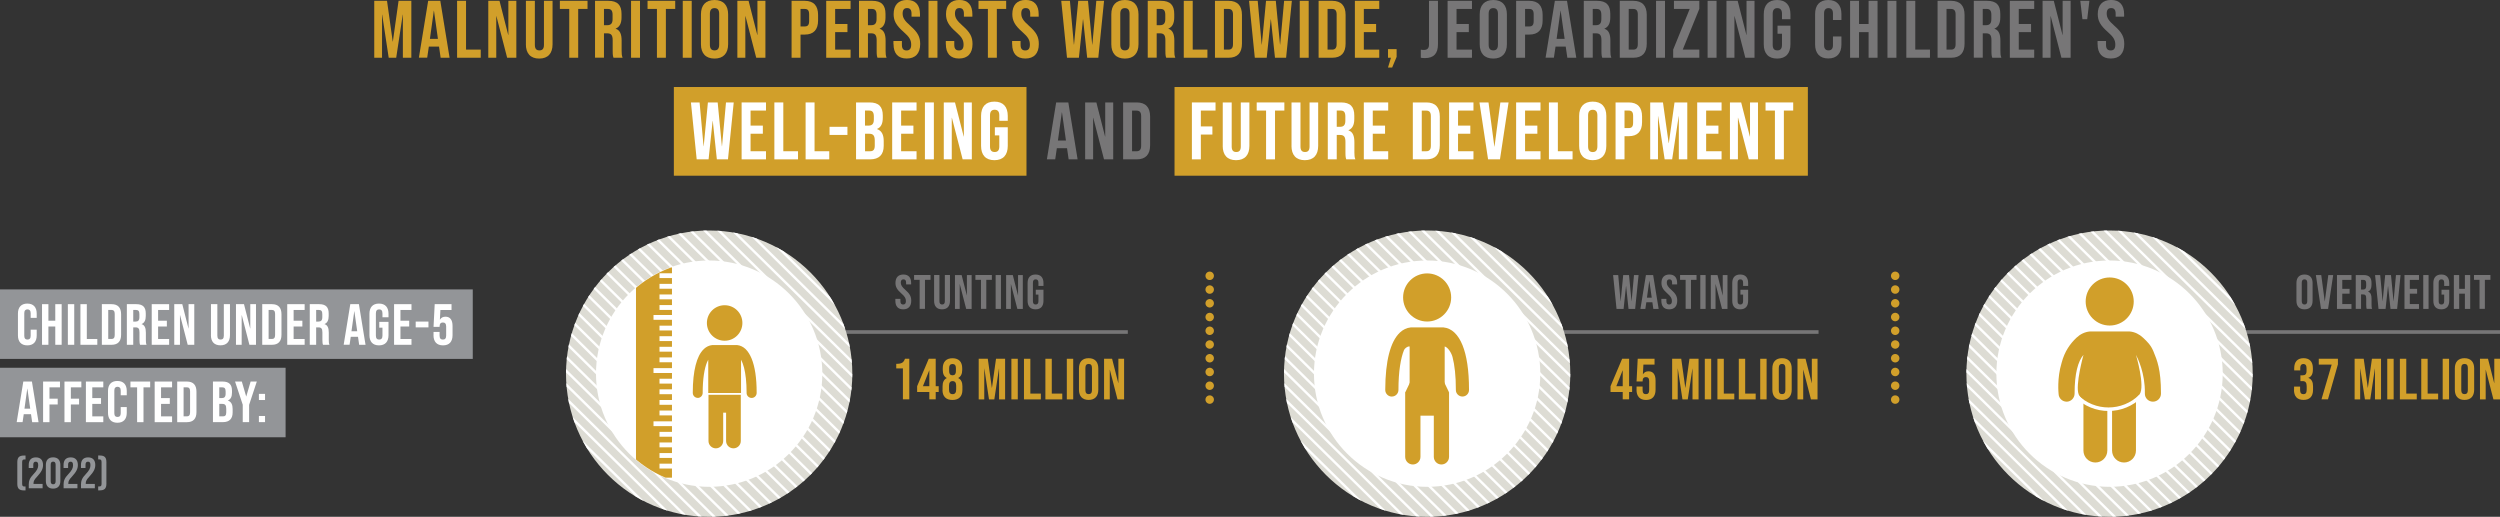 <?xml version="1.0" encoding="UTF-8"?>
<svg id="Layer_2" data-name="Layer 2" xmlns="http://www.w3.org/2000/svg" xmlns:xlink="http://www.w3.org/1999/xlink" viewBox="0 0 516.91 106.85">
  <rect x="0" y="0" width="516.91" height="106.85" fill="#333333" stroke="none"/>
  <defs>
    <style>
      .cls-1 {
        fill: #fff;
      }

      .cls-2 {
        fill: #d19f2a;
      }

      .cls-3 {
        fill: #939598;
      }

      .cls-4, .cls-5, .cls-6, .cls-7, .cls-8, .cls-9, .cls-10 {
        fill: none;
      }

      .cls-4, .cls-6, .cls-7 {
        stroke: #fff;
      }

      .cls-4, .cls-6, .cls-7, .cls-8 {
        stroke-miterlimit: 10;
      }

      .cls-11 {
        clip-path: url(#clippath-2);
      }

      .cls-5 {
        stroke-dasharray: 0 0 0 2.84;
      }

      .cls-5, .cls-10 {
        stroke: #d19f2a;
        stroke-linecap: round;
        stroke-linejoin: round;
        stroke-width: 1.75px;
      }

      .cls-12 {
        clip-path: url(#clippath-1);
      }

      .cls-6 {
        stroke-width: .73px;
      }

      .cls-7 {
        stroke-width: .5px;
      }

      .cls-13 {
        fill: #777677;
      }

      .cls-14 {
        clip-path: url(#clippath);
      }

      .cls-8 {
        stroke: #777677;
        stroke-width: .75px;
      }

      .cls-15 {
        clip-path: url(#clippath-3);
      }

      .cls-16 {
        fill: #dddcd4;
      }
    </style>
    <clipPath id="clippath">
      <path class="cls-9" d="M324.68,77.25c0,16.35-13.25,29.6-29.6,29.6s-29.6-13.25-29.6-29.6,13.25-29.6,29.6-29.6,29.6,13.25,29.6,29.6Z"/>
    </clipPath>
    <clipPath id="clippath-1">
      <path class="cls-9" d="M465.77,77.25c0,16.35-13.25,29.6-29.6,29.6s-29.6-13.25-29.6-29.6,13.25-29.6,29.6-29.6,29.6,13.25,29.6,29.6Z"/>
    </clipPath>
    <clipPath id="clippath-2">
      <path class="cls-9" d="M176.22,77.25c0,16.35-13.25,29.6-29.6,29.6s-29.6-13.25-29.6-29.6,13.25-29.6,29.6-29.6,29.6,13.25,29.6,29.6Z"/>
    </clipPath>
    <clipPath id="clippath-3">
      <circle class="cls-9" cx="146.63" cy="77.26" r="23.32"/>
    </clipPath>
  </defs>
  <g id="Layer_2-2" data-name="Layer 2">
    <rect class="cls-2" x="139.33" y="17.99" width="72.91" height="18.34"/>
    <rect class="cls-2" x="242.85" y="17.99" width="130.95" height="18.34"/>
    <g>
      <path class="cls-2" d="M77.38,.17h2.64l1.18,8.42h.03L82.41,.17h2.64V11.94h-1.75V3.03h-.03l-1.35,8.91h-1.55l-1.35-8.91h-.03V11.94h-1.61V.17Z"/>
      <path class="cls-2" d="M88.53,.17h2.51l1.92,11.77h-1.85l-.34-2.34v.03h-2.1l-.34,2.3h-1.72L88.53,.17Zm2.02,7.87l-.82-5.82h-.03l-.81,5.82h1.66Z"/>
      <path class="cls-2" d="M94.51,.17h1.85V10.26h3.04v1.68h-4.89V.17Z"/>
      <path class="cls-2" d="M100.96,.17h2.32l1.8,7.05h.03V.17h1.65V11.94h-1.9l-2.22-8.59h-.03V11.94h-1.65V.17Z"/>
      <path class="cls-2" d="M108.74,9.15V.17h1.85V9.28c0,.84,.35,1.14,.94,1.14s.94-.3,.94-1.14V.17h1.78V9.15c0,1.88-.94,2.96-2.76,2.96s-2.76-1.08-2.76-2.96Z"/>
      <path class="cls-2" d="M117.69,1.85h-1.93V.17h5.72V1.85h-1.93V11.94h-1.85V1.85Z"/>
      <path class="cls-2" d="M123.03,.17h2.74c1.92,0,2.74,.89,2.74,2.71v.72c0,1.21-.39,1.98-1.21,2.32v.03c.92,.29,1.23,1.16,1.23,2.49v2.07c0,.57,.02,.99,.2,1.43h-1.88c-.1-.3-.17-.49-.17-1.45v-2.15c0-1.09-.32-1.45-1.16-1.45h-.64v5.04h-1.85V.17Zm2.52,5.04c.69,0,1.11-.3,1.11-1.24v-.91c0-.84-.29-1.21-.94-1.21h-.84v3.36h.67Z"/>
      <path class="cls-2" d="M130.48,.17h1.85V11.94h-1.85V.17Z"/>
      <path class="cls-2" d="M135.82,1.85h-1.93V.17h5.72V1.85h-1.93V11.94h-1.85V1.85Z"/>
      <path class="cls-2" d="M141.17,.17h1.85V11.94h-1.85V.17Z"/>
      <path class="cls-2" d="M144.93,9.15V2.96c0-1.88,.99-2.96,2.81-2.96s2.81,1.08,2.81,2.96v6.19c0,1.88-.99,2.96-2.81,2.96s-2.81-1.08-2.81-2.96Zm3.77,.12V2.84c0-.84-.37-1.16-.96-1.16s-.96,.32-.96,1.16v6.42c0,.84,.37,1.16,.96,1.16s.96-.32,.96-1.16Z"/>
      <path class="cls-2" d="M152.46,.17h2.32l1.8,7.05h.03V.17h1.65V11.94h-1.9l-2.22-8.59h-.03V11.94h-1.65V.17Z"/>
      <path class="cls-2" d="M163.67,.17h2.72c1.85,0,2.76,1.03,2.76,2.91v1.16c0,1.88-.91,2.91-2.76,2.91h-.87v4.79h-1.85V.17Zm2.72,5.3c.59,0,.91-.27,.91-1.11v-1.4c0-.84-.32-1.11-.91-1.11h-.87v3.62h.87Z"/>
      <path class="cls-2" d="M170.83,.17h5.04V1.85h-3.19v3.11h2.54v1.68h-2.54v3.62h3.19v1.68h-5.04V.17Z"/>
      <path class="cls-2" d="M177.61,.17h2.74c1.92,0,2.74,.89,2.74,2.71v.72c0,1.21-.39,1.98-1.21,2.32v.03c.92,.29,1.23,1.16,1.23,2.49v2.07c0,.57,.02,.99,.2,1.43h-1.88c-.1-.3-.17-.49-.17-1.45v-2.15c0-1.09-.32-1.45-1.16-1.45h-.64v5.04h-1.85V.17Zm2.52,5.04c.69,0,1.11-.3,1.11-1.24v-.91c0-.84-.29-1.21-.94-1.21h-.84v3.36h.67Z"/>
      <path class="cls-2" d="M184.73,9.15v-.67h1.75v.81c0,.84,.37,1.14,.96,1.14s.96-.3,.96-1.18c0-.98-.37-1.6-1.58-2.66-1.55-1.36-2.05-2.32-2.05-3.67,0-1.85,.96-2.93,2.76-2.93s2.69,1.08,2.69,2.96v.49h-1.75v-.61c0-.84-.34-1.16-.92-1.16s-.92,.32-.92,1.13c0,.86,.39,1.48,1.6,2.54,1.55,1.36,2.03,2.3,2.03,3.77,0,1.92-.98,2.99-2.79,2.99s-2.72-1.08-2.72-2.96Z"/>
      <path class="cls-2" d="M191.98,.17h1.85V11.94h-1.85V.17Z"/>
      <path class="cls-2" d="M195.56,9.15v-.67h1.75v.81c0,.84,.37,1.14,.96,1.14s.96-.3,.96-1.18c0-.98-.37-1.6-1.58-2.66-1.55-1.36-2.05-2.32-2.05-3.67,0-1.85,.96-2.93,2.76-2.93s2.69,1.08,2.69,2.96v.49h-1.75v-.61c0-.84-.34-1.16-.93-1.16s-.92,.32-.92,1.13c0,.86,.39,1.48,1.6,2.54,1.55,1.36,2.03,2.3,2.03,3.77,0,1.92-.98,2.99-2.79,2.99s-2.72-1.08-2.72-2.96Z"/>
      <path class="cls-2" d="M204.25,1.85h-1.93V.17h5.72V1.85h-1.93V11.94h-1.85V1.85Z"/>
      <path class="cls-2" d="M209.27,9.15v-.67h1.75v.81c0,.84,.37,1.14,.96,1.14s.96-.3,.96-1.18c0-.98-.37-1.6-1.58-2.66-1.55-1.36-2.05-2.32-2.05-3.67,0-1.85,.96-2.93,2.76-2.93s2.69,1.08,2.69,2.96v.49h-1.75v-.61c0-.84-.34-1.16-.93-1.16s-.92,.32-.92,1.13c0,.86,.39,1.48,1.6,2.54,1.55,1.36,2.03,2.3,2.03,3.77,0,1.92-.98,2.99-2.79,2.99s-2.72-1.08-2.72-2.96Z"/>
      <path class="cls-2" d="M219.44,.17h1.78l.82,9.05h.03l.87-9.05h2.02l.87,9.05h.03l.82-9.05h1.6l-1.19,11.77h-2.3l-.84-7.94h-.03l-.84,7.94h-2.46l-1.19-11.77Z"/>
      <path class="cls-2" d="M229.78,9.15V2.96c0-1.88,.99-2.96,2.81-2.96s2.81,1.08,2.81,2.96v6.19c0,1.88-.99,2.96-2.81,2.96s-2.81-1.08-2.81-2.96Zm3.77,.12V2.84c0-.84-.37-1.16-.96-1.16s-.96,.32-.96,1.16v6.42c0,.84,.37,1.16,.96,1.16s.96-.32,.96-1.16Z"/>
      <path class="cls-2" d="M237.31,.17h2.74c1.92,0,2.74,.89,2.74,2.71v.72c0,1.21-.39,1.98-1.21,2.32v.03c.92,.29,1.23,1.16,1.23,2.49v2.07c0,.57,.02,.99,.2,1.43h-1.88c-.1-.3-.17-.49-.17-1.45v-2.15c0-1.09-.32-1.45-1.16-1.45h-.64v5.04h-1.85V.17Zm2.52,5.04c.69,0,1.11-.3,1.11-1.24v-.91c0-.84-.29-1.21-.94-1.21h-.84v3.36h.67Z"/>
      <path class="cls-2" d="M244.76,.17h1.85V10.26h3.04v1.68h-4.89V.17Z"/>
      <path class="cls-2" d="M251.21,.17h2.82c1.85,0,2.76,1.03,2.76,2.91v5.95c0,1.88-.91,2.91-2.76,2.91h-2.82V.17Zm2.79,10.09c.59,0,.94-.3,.94-1.14V2.99c0-.84-.35-1.14-.94-1.14h-.94V10.26h.94Z"/>
      <path class="cls-2" d="M258.27,.17h1.78l.82,9.05h.03l.87-9.05h2.02l.87,9.05h.03l.82-9.05h1.6l-1.19,11.77h-2.3l-.84-7.94h-.03l-.84,7.94h-2.46l-1.19-11.77Z"/>
      <path class="cls-2" d="M268.74,.17h1.85V11.94h-1.85V.17Z"/>
      <path class="cls-2" d="M272.64,.17h2.82c1.85,0,2.76,1.03,2.76,2.91v5.95c0,1.88-.91,2.91-2.76,2.91h-2.82V.17Zm2.79,10.09c.59,0,.94-.3,.94-1.14V2.99c0-.84-.35-1.14-.94-1.14h-.94V10.26h.94Z"/>
      <path class="cls-2" d="M280.14,.17h5.04V1.85h-3.19v3.11h2.54v1.68h-2.54v3.62h3.19v1.68h-5.04V.17Z"/>
      <path class="cls-2" d="M287.6,11.94h-.61v-1.78h1.78v1.6l-.92,2.2h-.86l.61-2.02Z"/>
      <path class="cls-13" d="M293.77,11.94v-1.68c.2,.05,.4,.07,.61,.07,.74,0,1.09-.35,1.09-1.13V.17h1.85V9.15c0,1.93-.87,2.86-2.69,2.86-.34,0-.59-.02-.86-.07Z"/>
      <path class="cls-13" d="M299.31,.17h5.04V1.85h-3.19v3.11h2.54v1.68h-2.54v3.62h3.19v1.68h-5.04V.17Z"/>
      <path class="cls-13" d="M305.95,9.15V2.96c0-1.88,.99-2.96,2.81-2.96s2.81,1.08,2.81,2.96v6.19c0,1.88-.99,2.96-2.81,2.96s-2.81-1.08-2.81-2.96Zm3.77,.12V2.84c0-.84-.37-1.16-.96-1.16s-.96,.32-.96,1.16v6.42c0,.84,.37,1.16,.96,1.16s.96-.32,.96-1.16Z"/>
      <path class="cls-13" d="M313.48,.17h2.72c1.85,0,2.76,1.03,2.76,2.91v1.16c0,1.88-.91,2.91-2.76,2.91h-.87v4.79h-1.85V.17Zm2.72,5.3c.59,0,.91-.27,.91-1.11v-1.4c0-.84-.32-1.11-.91-1.11h-.87v3.62h.87Z"/>
      <path class="cls-13" d="M321.49,.17h2.51l1.92,11.77h-1.85l-.34-2.34v.03h-2.1l-.34,2.3h-1.72l1.92-11.77Zm2.02,7.87l-.82-5.82h-.03l-.81,5.82h1.66Z"/>
      <path class="cls-13" d="M327.47,.17h2.74c1.92,0,2.74,.89,2.74,2.71v.72c0,1.21-.39,1.98-1.21,2.32v.03c.92,.29,1.23,1.16,1.23,2.49v2.07c0,.57,.02,.99,.2,1.43h-1.88c-.1-.3-.17-.49-.17-1.45v-2.15c0-1.09-.32-1.45-1.16-1.45h-.64v5.04h-1.85V.17Zm2.52,5.04c.69,0,1.11-.3,1.11-1.24v-.91c0-.84-.29-1.21-.94-1.21h-.84v3.36h.67Z"/>
      <path class="cls-13" d="M334.91,.17h2.82c1.85,0,2.76,1.03,2.76,2.91v5.95c0,1.88-.91,2.91-2.76,2.91h-2.82V.17Zm2.79,10.09c.59,0,.94-.3,.94-1.14V2.99c0-.84-.35-1.14-.94-1.14h-.94V10.26h.94Z"/>
      <path class="cls-13" d="M342.41,.17h1.85V11.94h-1.85V.17Z"/>
      <path class="cls-13" d="M345.94,10.29l3.43-8.44h-3.26V.17h5.25V1.82l-3.43,8.44h3.43v1.68h-5.41v-1.65Z"/>
      <path class="cls-13" d="M353.07,.17h1.85V11.94h-1.85V.17Z"/>
      <path class="cls-13" d="M356.97,.17h2.32l1.8,7.05h.03V.17h1.65V11.94h-1.9l-2.22-8.59h-.03V11.94h-1.65V.17Z"/>
      <path class="cls-13" d="M364.68,9.15V2.96c0-1.88,.94-2.96,2.76-2.96s2.76,1.08,2.76,2.96v1.01h-1.75v-1.13c0-.84-.37-1.16-.96-1.16s-.96,.32-.96,1.16v6.44c0,.84,.37,1.14,.96,1.14s.96-.3,.96-1.14v-2.3h-.92v-1.68h2.67v3.85c0,1.88-.94,2.96-2.76,2.96s-2.76-1.08-2.76-2.96Z"/>
      <path class="cls-13" d="M375.3,9.21V2.89c0-1.82,.94-2.89,2.72-2.89s2.72,1.08,2.72,2.89v1.24h-1.75v-1.36c0-.77-.37-1.09-.92-1.09s-.92,.32-.92,1.09v6.57c0,.77,.37,1.08,.92,1.08s.92-.3,.92-1.08v-1.8h1.75v1.66c0,1.82-.94,2.89-2.72,2.89s-2.72-1.08-2.72-2.89Z"/>
      <path class="cls-13" d="M382.53,.17h1.85V4.96h1.98V.17h1.85V11.94h-1.85V6.64h-1.98v5.3h-1.85V.17Z"/>
      <path class="cls-13" d="M390.26,.17h1.85V11.94h-1.85V.17Z"/>
      <path class="cls-13" d="M394.16,.17h1.85V10.26h3.04v1.68h-4.89V.17Z"/>
      <path class="cls-13" d="M400.62,.17h2.82c1.85,0,2.76,1.03,2.76,2.91v5.95c0,1.88-.91,2.91-2.76,2.91h-2.82V.17Zm2.79,10.09c.59,0,.94-.3,.94-1.14V2.99c0-.84-.35-1.14-.94-1.14h-.94V10.26h.94Z"/>
      <path class="cls-13" d="M408.11,.17h2.74c1.92,0,2.74,.89,2.74,2.71v.72c0,1.21-.39,1.98-1.21,2.32v.03c.92,.29,1.23,1.16,1.23,2.49v2.07c0,.57,.02,.99,.2,1.43h-1.88c-.1-.3-.17-.49-.17-1.45v-2.15c0-1.09-.32-1.45-1.16-1.45h-.64v5.04h-1.85V.17Zm2.52,5.04c.69,0,1.11-.3,1.11-1.24v-.91c0-.84-.29-1.21-.94-1.21h-.84v3.36h.67Z"/>
      <path class="cls-13" d="M415.56,.17h5.04V1.85h-3.19v3.11h2.54v1.68h-2.54v3.62h3.19v1.68h-5.04V.17Z"/>
      <path class="cls-13" d="M422.33,.17h2.32l1.8,7.05h.03V.17h1.65V11.94h-1.9l-2.22-8.59h-.03V11.94h-1.65V.17Z"/>
      <path class="cls-13" d="M430.13,.17h1.88l-.45,3.8h-.99l-.44-3.8Z"/>
      <path class="cls-13" d="M433.7,9.15v-.67h1.75v.81c0,.84,.37,1.14,.96,1.14s.96-.3,.96-1.18c0-.98-.37-1.6-1.58-2.66-1.55-1.36-2.05-2.32-2.05-3.67,0-1.85,.96-2.93,2.76-2.93s2.69,1.08,2.69,2.96v.49h-1.75v-.61c0-.84-.34-1.16-.93-1.16s-.92,.32-.92,1.13c0,.86,.39,1.48,1.6,2.54,1.55,1.36,2.03,2.3,2.03,3.77,0,1.92-.98,2.99-2.79,2.99s-2.72-1.08-2.72-2.96Z"/>
      <path class="cls-1" d="M142.87,21.18h1.78l.82,9.05h.03l.87-9.05h2.02l.87,9.05h.03l.82-9.05h1.6l-1.19,11.77h-2.3l-.84-7.94h-.03l-.84,7.94h-2.46l-1.19-11.77Z"/>
      <path class="cls-1" d="M153.34,21.18h5.04v1.68h-3.19v3.11h2.54v1.68h-2.54v3.62h3.19v1.68h-5.04v-11.77Z"/>
      <path class="cls-1" d="M160.11,21.18h1.85v10.09h3.04v1.68h-4.89v-11.77Z"/>
      <path class="cls-1" d="M166.57,21.18h1.85v10.09h3.04v1.68h-4.89v-11.77Z"/>
      <path class="cls-1" d="M171.52,26.22h3.7v1.68h-3.7v-1.68Z"/>
      <path class="cls-1" d="M177,21.18h2.79c1.92,0,2.74,.89,2.74,2.71v.47c0,1.21-.37,1.97-1.19,2.3v.03c.99,.34,1.38,1.21,1.38,2.46v1.01c0,1.82-.96,2.79-2.81,2.79h-2.91v-11.77Zm2.57,4.79c.69,0,1.11-.3,1.11-1.24v-.66c0-.84-.29-1.21-.94-1.21h-.89v3.11h.72Zm.34,5.3c.62,0,.96-.29,.96-1.16v-1.03c0-1.09-.35-1.43-1.19-1.43h-.82v3.62h1.06Z"/>
      <path class="cls-1" d="M184.47,21.18h5.04v1.68h-3.19v3.11h2.54v1.68h-2.54v3.62h3.19v1.68h-5.04v-11.77Z"/>
      <path class="cls-1" d="M191.24,21.18h1.85v11.77h-1.85v-11.77Z"/>
      <path class="cls-1" d="M195.14,21.18h2.32l1.8,7.05h.03v-7.05h1.65v11.77h-1.9l-2.22-8.59h-.03v8.59h-1.65v-11.77Z"/>
      <path class="cls-1" d="M202.85,30.16v-6.19c0-1.88,.94-2.96,2.76-2.96s2.76,1.08,2.76,2.96v1.01h-1.75v-1.13c0-.84-.37-1.16-.96-1.16s-.96,.32-.96,1.16v6.44c0,.84,.37,1.14,.96,1.14s.96-.3,.96-1.14v-2.3h-.92v-1.68h2.67v3.85c0,1.88-.94,2.96-2.76,2.96s-2.76-1.08-2.76-2.96Z"/>
      <path class="cls-13" d="M218.38,21.18h2.51l1.92,11.77h-1.85l-.34-2.34v.03h-2.1l-.34,2.3h-1.72l1.92-11.77Zm2.02,7.87l-.82-5.82h-.03l-.81,5.82h1.66Z"/>
      <path class="cls-13" d="M224.37,21.18h2.32l1.8,7.05h.03v-7.05h1.65v11.77h-1.9l-2.22-8.59h-.03v8.59h-1.65v-11.77Z"/>
      <path class="cls-13" d="M232.22,21.18h2.82c1.85,0,2.76,1.03,2.76,2.91v5.95c0,1.88-.91,2.91-2.76,2.91h-2.82v-11.77Zm2.79,10.09c.59,0,.94-.3,.94-1.14v-6.12c0-.84-.35-1.14-.94-1.14h-.94v8.41h.94Z"/>
      <path class="cls-1" d="M246.44,21.18h4.89v1.68h-3.04v3.28h2.39v1.68h-2.39v5.13h-1.85v-11.77Z"/>
      <path class="cls-1" d="M252.82,30.16v-8.98h1.85v9.11c0,.84,.35,1.14,.94,1.14s.94-.3,.94-1.14v-9.11h1.78v8.98c0,1.88-.94,2.96-2.76,2.96s-2.76-1.08-2.76-2.96Z"/>
      <path class="cls-1" d="M261.77,22.86h-1.93v-1.68h5.72v1.68h-1.93v10.09h-1.85v-10.09Z"/>
      <path class="cls-1" d="M267.04,30.16v-8.98h1.85v9.11c0,.84,.35,1.14,.94,1.14s.94-.3,.94-1.14v-9.11h1.78v8.98c0,1.88-.94,2.96-2.76,2.96s-2.76-1.08-2.76-2.96Z"/>
      <path class="cls-1" d="M274.54,21.18h2.74c1.92,0,2.74,.89,2.74,2.71v.72c0,1.21-.39,1.98-1.21,2.32v.03c.92,.29,1.23,1.16,1.23,2.49v2.07c0,.57,.02,.99,.2,1.43h-1.88c-.1-.3-.17-.49-.17-1.45v-2.15c0-1.09-.32-1.45-1.16-1.45h-.64v5.04h-1.85v-11.77Zm2.52,5.04c.69,0,1.11-.3,1.11-1.24v-.91c0-.84-.29-1.21-.94-1.21h-.84v3.36h.67Z"/>
      <path class="cls-1" d="M281.99,21.18h5.04v1.68h-3.19v3.11h2.54v1.68h-2.54v3.62h3.19v1.68h-5.04v-11.77Z"/>
      <path class="cls-1" d="M292.12,21.18h2.82c1.85,0,2.76,1.03,2.76,2.91v5.95c0,1.88-.91,2.91-2.76,2.91h-2.82v-11.77Zm2.79,10.09c.59,0,.94-.3,.94-1.14v-6.12c0-.84-.35-1.14-.94-1.14h-.94v8.41h.94Z"/>
      <path class="cls-1" d="M299.62,21.18h5.04v1.68h-3.19v3.11h2.54v1.68h-2.54v3.62h3.19v1.68h-5.04v-11.77Z"/>
      <path class="cls-1" d="M305.9,21.18h1.87l1.21,9.13h.03l1.21-9.13h1.7l-1.78,11.77h-2.46l-1.78-11.77Z"/>
      <path class="cls-1" d="M313.48,21.18h5.04v1.68h-3.19v3.11h2.54v1.68h-2.54v3.62h3.19v1.68h-5.04v-11.77Z"/>
      <path class="cls-1" d="M320.26,21.18h1.85v10.09h3.04v1.68h-4.89v-11.77Z"/>
      <path class="cls-1" d="M326.51,30.16v-6.19c0-1.88,.99-2.96,2.81-2.96s2.81,1.08,2.81,2.96v6.19c0,1.88-.99,2.96-2.81,2.96s-2.81-1.08-2.81-2.96Zm3.77,.12v-6.42c0-.84-.37-1.16-.96-1.16s-.96,.32-.96,1.16v6.42c0,.84,.37,1.16,.96,1.16s.96-.32,.96-1.16Z"/>
      <path class="cls-1" d="M334.04,21.18h2.72c1.85,0,2.76,1.03,2.76,2.91v1.16c0,1.88-.91,2.91-2.76,2.91h-.87v4.79h-1.85v-11.77Zm2.72,5.3c.59,0,.91-.27,.91-1.11v-1.4c0-.84-.32-1.11-.91-1.11h-.87v3.62h.87Z"/>
      <path class="cls-1" d="M341.2,21.18h2.64l1.18,8.42h.03l1.18-8.42h2.64v11.77h-1.75v-8.91h-.03l-1.35,8.91h-1.55l-1.35-8.91h-.03v8.91h-1.61v-11.77Z"/>
      <path class="cls-1" d="M350.92,21.18h5.04v1.68h-3.19v3.11h2.54v1.68h-2.54v3.62h3.19v1.68h-5.04v-11.77Z"/>
      <path class="cls-1" d="M357.69,21.18h2.32l1.8,7.05h.03v-7.05h1.65v11.77h-1.9l-2.22-8.59h-.03v8.59h-1.65v-11.77Z"/>
      <path class="cls-1" d="M366.98,22.86h-1.93v-1.68h5.72v1.68h-1.93v10.09h-1.85v-10.09Z"/>
    </g>
    <rect class="cls-3" y="59.84" width="97.75" height="14.37"/>
    <rect class="cls-3" x="0" y="76.04" width="59.05" height="14.37"/>
    <g>
      <path class="cls-1" d="M3.71,69.34v-4.51c0-1.29,.67-2.06,1.94-2.06s1.94,.77,1.94,2.06v.89h-1.25v-.97c0-.55-.26-.78-.66-.78s-.66,.23-.66,.78v4.69c0,.55,.26,.77,.66,.77s.66-.22,.66-.77v-1.28h1.25v1.19c0,1.3-.67,2.06-1.94,2.06s-1.94-.77-1.94-2.06Z"/>
      <path class="cls-1" d="M8.69,62.89h1.32v3.42h1.42v-3.42h1.32v8.4h-1.32v-3.78h-1.42v3.78h-1.32v-8.4Z"/>
      <path class="cls-1" d="M14.03,62.89h1.32v8.4h-1.32v-8.4Z"/>
      <path class="cls-1" d="M16.63,62.89h1.32v7.2h2.17v1.2h-3.49v-8.4Z"/>
      <path class="cls-1" d="M21.06,62.89h2.01c1.32,0,1.97,.73,1.97,2.08v4.25c0,1.34-.65,2.07-1.97,2.07h-2.01v-8.4Zm1.99,7.2c.42,0,.67-.22,.67-.82v-4.37c0-.6-.25-.82-.67-.82h-.67v6h.67Z"/>
      <path class="cls-1" d="M26.23,62.89h1.96c1.37,0,1.95,.64,1.95,1.93v.52c0,.86-.28,1.42-.86,1.66v.02c.66,.2,.88,.83,.88,1.77v1.48c0,.41,.01,.71,.14,1.02h-1.34c-.07-.22-.12-.35-.12-1.03v-1.54c0-.78-.23-1.03-.83-1.03h-.46v3.6h-1.32v-8.4Zm1.8,3.6c.49,0,.79-.22,.79-.89v-.65c0-.6-.2-.86-.67-.86h-.6v2.4h.48Z"/>
      <path class="cls-1" d="M31.37,62.89h3.6v1.2h-2.28v2.22h1.81v1.2h-1.81v2.58h2.28v1.2h-3.6v-8.4Z"/>
      <path class="cls-1" d="M36.03,62.89h1.66l1.28,5.03h.02v-5.03h1.18v8.4h-1.36l-1.58-6.13h-.02v6.13h-1.18v-8.4Z"/>
      <path class="cls-1" d="M43.62,69.29v-6.4h1.32v6.5c0,.6,.25,.82,.67,.82s.67-.22,.67-.82v-6.5h1.27v6.4c0,1.34-.67,2.11-1.97,2.11s-1.97-.77-1.97-2.11Z"/>
      <path class="cls-1" d="M48.79,62.89h1.66l1.28,5.03h.02v-5.03h1.18v8.4h-1.36l-1.58-6.13h-.02v6.13h-1.18v-8.4Z"/>
      <path class="cls-1" d="M54.22,62.89h2.01c1.32,0,1.97,.73,1.97,2.08v4.25c0,1.34-.65,2.07-1.97,2.07h-2.01v-8.4Zm1.99,7.2c.42,0,.67-.22,.67-.82v-4.37c0-.6-.25-.82-.67-.82h-.67v6h.67Z"/>
      <path class="cls-1" d="M59.39,62.89h3.6v1.2h-2.28v2.22h1.81v1.2h-1.81v2.58h2.28v1.2h-3.6v-8.4Z"/>
      <path class="cls-1" d="M64.05,62.89h1.96c1.37,0,1.95,.64,1.95,1.93v.52c0,.86-.28,1.42-.86,1.66v.02c.66,.2,.88,.83,.88,1.77v1.48c0,.41,.01,.71,.14,1.02h-1.34c-.07-.22-.12-.35-.12-1.03v-1.54c0-.78-.23-1.03-.83-1.03h-.46v3.6h-1.32v-8.4Zm1.8,3.6c.49,0,.79-.22,.79-.89v-.65c0-.6-.2-.86-.67-.86h-.6v2.4h.48Z"/>
      <path class="cls-1" d="M72.42,62.89h1.79l1.37,8.4h-1.32l-.24-1.67v.02h-1.5l-.24,1.64h-1.22l1.37-8.4Zm1.44,5.61l-.59-4.15h-.02l-.58,4.15h1.19Z"/>
      <path class="cls-1" d="M76.39,69.29v-4.41c0-1.34,.67-2.11,1.97-2.11s1.97,.77,1.97,2.11v.72h-1.25v-.8c0-.6-.26-.83-.68-.83s-.68,.23-.68,.83v4.59c0,.6,.26,.82,.68,.82s.68-.22,.68-.82v-1.64h-.66v-1.2h1.91v2.75c0,1.34-.67,2.11-1.97,2.11s-1.97-.77-1.97-2.11Z"/>
      <path class="cls-1" d="M81.48,62.89h3.6v1.2h-2.28v2.22h1.81v1.2h-1.81v2.58h2.28v1.2h-3.6v-8.4Z"/>
      <path class="cls-1" d="M85.95,66.49h2.64v1.2h-2.64v-1.2Z"/>
      <path class="cls-1" d="M89.64,69.29v-.66h1.25v.76c0,.6,.26,.82,.68,.82s.68-.22,.68-.82v-1.88c0-.6-.26-.83-.68-.83s-.68,.23-.68,.83v.07h-1.25l.24-4.69h3.48v1.2h-2.3l-.11,2h.02c.24-.4,.61-.61,1.14-.61,.97,0,1.46,.68,1.46,1.92v1.9c0,1.34-.67,2.11-1.97,2.11s-1.97-.77-1.97-2.11Z"/>
      <path class="cls-1" d="M4.81,78.89h1.79l1.37,8.4h-1.32l-.24-1.67v.02h-1.5l-.24,1.64h-1.22l1.37-8.4Zm1.44,5.61l-.59-4.15h-.02l-.58,4.15h1.19Z"/>
      <path class="cls-1" d="M8.91,78.89h3.49v1.2h-2.17v2.34h1.7v1.2h-1.7v3.66h-1.32v-8.4Z"/>
      <path class="cls-1" d="M13.33,78.89h3.49v1.2h-2.17v2.34h1.7v1.2h-1.7v3.66h-1.32v-8.4Z"/>
      <path class="cls-1" d="M17.76,78.89h3.6v1.2h-2.28v2.22h1.81v1.2h-1.81v2.58h2.28v1.2h-3.6v-8.4Z"/>
      <path class="cls-1" d="M22.33,85.34v-4.51c0-1.29,.67-2.06,1.94-2.06s1.94,.77,1.94,2.06v.89h-1.25v-.97c0-.55-.26-.78-.66-.78s-.66,.23-.66,.78v4.69c0,.55,.26,.77,.66,.77s.66-.22,.66-.77v-1.28h1.25v1.19c0,1.3-.67,2.06-1.94,2.06s-1.94-.77-1.94-2.06Z"/>
      <path class="cls-1" d="M28.35,80.09h-1.38v-1.2h4.08v1.2h-1.38v7.2h-1.32v-7.2Z"/>
      <path class="cls-1" d="M31.98,78.89h3.6v1.2h-2.28v2.22h1.81v1.2h-1.81v2.58h2.28v1.2h-3.6v-8.4Z"/>
      <path class="cls-1" d="M36.64,78.89h2.01c1.32,0,1.97,.73,1.97,2.08v4.25c0,1.34-.65,2.07-1.97,2.07h-2.01v-8.4Zm1.99,7.2c.42,0,.67-.22,.67-.82v-4.37c0-.6-.25-.82-.67-.82h-.67v6h.67Z"/>
      <path class="cls-1" d="M44.03,78.89h1.99c1.37,0,1.95,.64,1.95,1.93v.34c0,.86-.26,1.4-.85,1.64v.02c.71,.24,.98,.86,.98,1.75v.72c0,1.29-.68,1.99-2,1.99h-2.07v-8.4Zm1.83,3.42c.49,0,.79-.22,.79-.89v-.47c0-.6-.2-.86-.67-.86h-.64v2.22h.52Zm.24,3.78c.44,0,.68-.2,.68-.83v-.73c0-.78-.25-1.02-.85-1.02h-.59v2.58h.76Z"/>
      <path class="cls-1" d="M50.2,83.71l-1.6-4.82h1.4l.9,3.08h.02l.9-3.08h1.28l-1.59,4.82v3.57h-1.32v-3.57Z"/>
      <path class="cls-1" d="M53.53,81.44h1.27v1.27h-1.27v-1.27Zm0,4.57h1.27v1.27h-1.27v-1.27Z"/>
    </g>
    <g>
      <path class="cls-3" d="M3.58,100.02v-4.45c0-1.01,.4-1.38,1.39-1.38h.31v.81h-.24c-.31,0-.46,.12-.46,.57v4.45c0,.45,.14,.57,.46,.57h.24v.81h-.31c-.99,0-1.39-.37-1.39-1.38Z"/>
      <path class="cls-3" d="M5.94,100.26c0-.9,.25-1.45,.99-2.22,.76-.8,.97-1.28,.97-1.86s-.2-.72-.51-.72-.51,.17-.51,.62v.68h-.94v-.61c0-1.01,.5-1.58,1.48-1.58s1.48,.58,1.48,1.58c0,.75-.31,1.41-1.22,2.39-.59,.63-.75,.95-.75,1.39v.13h1.88v.9h-2.86v-.68Z"/>
      <path class="cls-3" d="M9.48,99.45v-3.31c0-1.01,.53-1.58,1.5-1.58s1.5,.58,1.5,1.58v3.31c0,1.01-.53,1.58-1.5,1.58s-1.5-.58-1.5-1.58Zm2.02,.06v-3.44c0-.45-.2-.62-.51-.62s-.51,.17-.51,.62v3.44c0,.45,.2,.62,.51,.62s.51-.17,.51-.62Z"/>
      <path class="cls-3" d="M13.14,100.26c0-.9,.25-1.45,.99-2.22,.76-.8,.97-1.28,.97-1.86s-.2-.72-.51-.72-.51,.17-.51,.62v.68h-.94v-.61c0-1.01,.5-1.58,1.48-1.58s1.48,.58,1.48,1.58c0,.75-.31,1.41-1.22,2.39-.59,.63-.75,.95-.75,1.39v.13h1.88v.9h-2.86v-.68Z"/>
      <path class="cls-3" d="M16.74,100.26c0-.9,.25-1.45,.99-2.22,.76-.8,.97-1.28,.97-1.86s-.2-.72-.51-.72-.51,.17-.51,.62v.68h-.94v-.61c0-1.01,.5-1.58,1.48-1.58s1.48,.58,1.48,1.58c0,.75-.31,1.41-1.22,2.39-.59,.63-.75,.95-.75,1.39v.13h1.88v.9h-2.86v-.68Z"/>
      <path class="cls-3" d="M20.3,100.58h.24c.32,0,.46-.12,.46-.57v-4.45c0-.45-.14-.57-.46-.57h-.24v-.81h.31c.99,0,1.39,.37,1.39,1.38v4.45c0,1.01-.4,1.38-1.39,1.38h-.31v-.81Z"/>
    </g>
    <g>
      <g>
        <g>
          <path class="cls-2" d="M335.52,81.05h-2.52v-1.2l2.4-5.67h1.44v5.67h.62v1.2h-.62v1.52h-1.32v-1.52Zm0-1.2v-3.27h-.02l-1.3,3.27h1.32Z"/>
          <path class="cls-2" d="M338.38,80.58v-.66h1.25v.76c0,.6,.26,.82,.68,.82s.68-.22,.68-.82v-1.88c0-.6-.26-.83-.68-.83s-.68,.23-.68,.83v.07h-1.25l.24-4.69h3.48v1.2h-2.3l-.11,2h.02c.24-.4,.61-.61,1.14-.61,.97,0,1.46,.68,1.46,1.92v1.9c0,1.34-.67,2.11-1.97,2.11s-1.97-.77-1.97-2.11Z"/>
          <path class="cls-2" d="M345.74,74.18h1.88l.84,6.01h.02l.84-6.01h1.88v8.4h-1.25v-6.36h-.02l-.96,6.36h-1.1l-.96-6.36h-.02v6.36h-1.15v-8.4Z"/>
          <path class="cls-2" d="M352.49,74.18h1.32v8.4h-1.32v-8.4Z"/>
          <path class="cls-2" d="M355.1,74.18h1.32v7.2h2.17v1.2h-3.49v-8.4Z"/>
          <path class="cls-2" d="M359.52,74.18h1.32v7.2h2.17v1.2h-3.49v-8.4Z"/>
          <path class="cls-2" d="M363.95,74.18h1.32v8.4h-1.32v-8.4Z"/>
          <path class="cls-2" d="M366.46,80.58v-4.41c0-1.34,.71-2.11,2-2.11s2,.77,2,2.11v4.41c0,1.34-.71,2.11-2,2.11s-2-.77-2-2.11Zm2.69,.08v-4.58c0-.6-.26-.83-.68-.83s-.68,.23-.68,.83v4.58c0,.6,.26,.83,.68,.83s.68-.23,.68-.83Z"/>
          <path class="cls-2" d="M371.66,74.18h1.66l1.28,5.03h.02v-5.03h1.18v8.4h-1.36l-1.58-6.13h-.02v6.13h-1.18v-8.4Z"/>
        </g>
        <line class="cls-8" x1="323.29" y1="68.65" x2="376.01" y2="68.65"/>
        <g>
          <path class="cls-13" d="M333.53,56.87h1.06l.49,5.38h.02l.52-5.38h1.2l.52,5.38h.02l.49-5.38h.95l-.71,7h-1.37l-.5-4.72h-.02l-.5,4.72h-1.46l-.71-7Z"/>
          <path class="cls-13" d="M340.32,56.87h1.49l1.14,7h-1.1l-.2-1.39v.02h-1.25l-.2,1.37h-1.02l1.14-7Zm1.2,4.68l-.49-3.46h-.02l-.48,3.46h.99Z"/>
          <path class="cls-13" d="M343.51,62.2v-.4h1.04v.48c0,.5,.22,.68,.57,.68s.57-.18,.57-.7c0-.58-.22-.95-.94-1.58-.92-.81-1.22-1.38-1.22-2.18,0-1.1,.57-1.74,1.64-1.74s1.6,.64,1.6,1.76v.29h-1.04v-.36c0-.5-.2-.69-.55-.69s-.55,.19-.55,.67c0,.51,.23,.88,.95,1.51,.92,.81,1.21,1.37,1.21,2.24,0,1.14-.58,1.78-1.66,1.78s-1.62-.64-1.62-1.76Z"/>
          <path class="cls-13" d="M348.53,57.86h-1.15v-1h3.4v1h-1.15v6h-1.1v-6Z"/>
          <path class="cls-13" d="M351.56,56.87h1.1v7h-1.1v-7Z"/>
          <path class="cls-13" d="M353.73,56.87h1.38l1.07,4.19h.02v-4.19h.98v7h-1.13l-1.32-5.11h-.02v5.11h-.98v-7Z"/>
          <path class="cls-13" d="M358.17,62.2v-3.68c0-1.12,.56-1.76,1.64-1.76s1.64,.64,1.64,1.76v.6h-1.04v-.67c0-.5-.22-.69-.57-.69s-.57,.19-.57,.69v3.83c0,.5,.22,.68,.57,.68s.57-.18,.57-.68v-1.37h-.55v-1h1.59v2.29c0,1.12-.56,1.76-1.64,1.76s-1.64-.64-1.64-1.76Z"/>
        </g>
      </g>
      <g>
        <g>
          <circle class="cls-1" cx="295.08" cy="77.26" r="23.78"/>
          <g>
            <path class="cls-16" d="M295.08,53.86c12.9,0,23.4,10.5,23.4,23.4s-10.5,23.4-23.4,23.4-23.4-10.5-23.4-23.4,10.5-23.4,23.4-23.4m0-6.2c-16.35,0-29.6,13.25-29.6,29.6s13.25,29.6,29.6,29.6,29.6-13.25,29.6-29.6-13.25-29.6-29.6-29.6h0Z"/>
            <g class="cls-14">
              <g>
                <line class="cls-7" x1="376.01" y1="59.6" x2="292.84" y2="-22.33"/>
                <line class="cls-7" x1="374.6" y1="61.08" x2="291.43" y2="-20.86"/>
                <line class="cls-7" x1="373.19" y1="62.55" x2="290.02" y2="-19.38"/>
                <line class="cls-7" x1="371.78" y1="64.03" x2="288.61" y2="-17.91"/>
                <line class="cls-7" x1="370.37" y1="65.5" x2="287.21" y2="-16.43"/>
                <line class="cls-7" x1="368.97" y1="66.98" x2="285.8" y2="-14.96"/>
                <line class="cls-7" x1="367.56" y1="68.45" x2="284.39" y2="-13.48"/>
                <line class="cls-7" x1="366.15" y1="69.93" x2="282.98" y2="-12.01"/>
                <line class="cls-7" x1="364.74" y1="71.4" x2="281.58" y2="-10.53"/>
                <line class="cls-7" x1="363.33" y1="72.88" x2="280.17" y2="-9.06"/>
                <line class="cls-7" x1="361.93" y1="74.35" x2="278.76" y2="-7.58"/>
                <line class="cls-7" x1="360.52" y1="75.83" x2="277.35" y2="-6.11"/>
                <line class="cls-7" x1="359.11" y1="77.3" x2="275.94" y2="-4.63"/>
                <line class="cls-7" x1="357.7" y1="78.77" x2="274.54" y2="-3.16"/>
                <line class="cls-7" x1="356.29" y1="80.25" x2="273.13" y2="-1.68"/>
                <line class="cls-7" x1="354.89" y1="81.72" x2="271.72" y2="-.21"/>
                <line class="cls-7" x1="353.48" y1="83.2" x2="270.31" y2="1.27"/>
                <line class="cls-7" x1="352.07" y1="84.67" x2="268.9" y2="2.74"/>
                <line class="cls-7" x1="350.66" y1="86.15" x2="267.5" y2="4.22"/>
                <line class="cls-7" x1="349.26" y1="87.62" x2="266.09" y2="5.69"/>
                <line class="cls-7" x1="347.85" y1="89.1" x2="264.68" y2="7.17"/>
                <line class="cls-7" x1="346.44" y1="90.57" x2="263.27" y2="8.64"/>
                <line class="cls-7" x1="345.03" y1="92.05" x2="261.86" y2="10.12"/>
                <line class="cls-7" x1="343.62" y1="93.52" x2="260.46" y2="11.59"/>
                <line class="cls-7" x1="342.22" y1="95" x2="259.05" y2="13.07"/>
                <line class="cls-7" x1="340.81" y1="96.47" x2="257.64" y2="14.54"/>
                <line class="cls-7" x1="339.4" y1="97.95" x2="256.23" y2="16.02"/>
                <line class="cls-7" x1="337.99" y1="99.42" x2="254.82" y2="17.49"/>
                <line class="cls-7" x1="336.58" y1="100.9" x2="253.42" y2="18.97"/>
                <line class="cls-7" x1="335.18" y1="102.37" x2="252.01" y2="20.44"/>
                <line class="cls-7" x1="333.77" y1="103.85" x2="250.6" y2="21.92"/>
                <line class="cls-7" x1="332.36" y1="105.32" x2="249.19" y2="23.39"/>
                <line class="cls-7" x1="330.95" y1="106.8" x2="247.78" y2="24.87"/>
                <line class="cls-7" x1="329.54" y1="108.27" x2="246.38" y2="26.34"/>
                <line class="cls-7" x1="328.14" y1="109.75" x2="244.97" y2="27.82"/>
                <line class="cls-7" x1="326.73" y1="111.22" x2="243.56" y2="29.29"/>
                <line class="cls-7" x1="325.32" y1="112.7" x2="242.15" y2="30.76"/>
                <line class="cls-7" x1="323.91" y1="114.17" x2="240.74" y2="32.24"/>
                <line class="cls-7" x1="322.5" y1="115.65" x2="239.34" y2="33.71"/>
                <line class="cls-7" x1="321.1" y1="117.12" x2="237.93" y2="35.19"/>
                <line class="cls-7" x1="319.69" y1="118.6" x2="236.52" y2="36.66"/>
                <line class="cls-7" x1="318.28" y1="120.07" x2="235.11" y2="38.14"/>
                <line class="cls-7" x1="316.87" y1="121.55" x2="233.7" y2="39.61"/>
                <line class="cls-7" x1="315.46" y1="123.02" x2="232.3" y2="41.09"/>
                <line class="cls-7" x1="314.06" y1="124.5" x2="230.89" y2="42.56"/>
                <line class="cls-7" x1="312.65" y1="125.97" x2="229.48" y2="44.04"/>
                <line class="cls-7" x1="311.24" y1="127.45" x2="228.07" y2="45.51"/>
                <line class="cls-7" x1="309.83" y1="128.92" x2="226.66" y2="46.99"/>
                <line class="cls-7" x1="308.42" y1="130.39" x2="225.26" y2="48.46"/>
                <line class="cls-7" x1="307.02" y1="131.87" x2="223.85" y2="49.94"/>
                <line class="cls-7" x1="305.61" y1="133.34" x2="222.44" y2="51.41"/>
                <line class="cls-7" x1="304.2" y1="134.82" x2="221.03" y2="52.89"/>
                <line class="cls-7" x1="302.79" y1="136.29" x2="219.62" y2="54.36"/>
                <line class="cls-7" x1="301.38" y1="137.77" x2="218.22" y2="55.84"/>
                <line class="cls-7" x1="299.98" y1="139.24" x2="216.81" y2="57.31"/>
                <line class="cls-7" x1="298.57" y1="140.72" x2="215.4" y2="58.79"/>
                <line class="cls-7" x1="297.16" y1="142.19" x2="213.99" y2="60.26"/>
                <line class="cls-7" x1="295.75" y1="143.67" x2="212.59" y2="61.74"/>
                <line class="cls-7" x1="294.35" y1="145.14" x2="211.18" y2="63.21"/>
                <line class="cls-7" x1="292.94" y1="146.62" x2="209.77" y2="64.69"/>
                <line class="cls-7" x1="291.53" y1="148.09" x2="208.36" y2="66.16"/>
                <line class="cls-7" x1="290.12" y1="149.57" x2="206.95" y2="67.64"/>
              </g>
            </g>
          </g>
        </g>
        <g>
          <g>
            <path class="cls-2" d="M298.04,96.04c-.87,0-1.58-.71-1.58-1.58v-8.52h-2.76v8.52c0,.87-.71,1.58-1.58,1.58s-1.58-.71-1.58-1.58v-13.32h9.07v13.32c0,.87-.71,1.58-1.58,1.58Z"/>
            <path class="cls-2" d="M295.08,56.53c2.75,0,4.97,2.23,4.97,4.97s-2.23,4.98-4.97,4.98-4.97-2.23-4.97-4.98,2.23-4.97,4.97-4.97Z"/>
            <path class="cls-2" d="M287.78,81.99h.03c.75-.01,1.35-.64,1.34-1.39v-.02c0-3.81,.48-6.56,1.15-8.2,.11-.28,.67-.81,1.16-.74v9.98h7.25v-9.98c.61,.13,1.38,1.25,1.62,2.18,.43,1.64,.7,3.9,.69,6.76,0,.01,0,.03,0,.06,0,.75,.62,1.35,1.36,1.35h.02c.75-.01,1.35-.63,1.34-1.38v-.03c0-4.04-.48-7.06-1.35-9.22-.44-1.08-.98-1.95-1.68-2.61-.61-.58-1.4-.97-2.24-1.05-.04,0-.08,0-.12,0h-.01c-.06,0-.12,0-.18,0-.05,0-.1,0-.15,0h-5.86s-.1,0-.15,0c-.06,0-.12,0-.17,0h-.02s-.08,0-.12,0c-.83,.08-1.62,.47-2.23,1.05-1.04,.99-1.75,2.45-2.26,4.4-.5,1.95-.77,4.41-.78,7.44v.07c.02,.74,.62,1.34,1.36,1.34Z"/>
          </g>
          <polygon class="cls-2" points="290.55 81.14 292.06 77.99 292.06 83.07 290.55 81.14"/>
          <polygon class="cls-2" points="299.62 81.14 298.1 77.99 298.1 83.07 299.62 81.14"/>
        </g>
      </g>
    </g>
    <g>
      <g>
        <path class="cls-2" d="M474.33,80.61v-.68h1.25v.74c0,.6,.26,.83,.68,.83s.68-.2,.68-.95v-.68c0-.78-.26-1.07-.86-1.07h-.44v-1.2h.48c.49,0,.79-.22,.79-.89v-.61c0-.6-.28-.84-.66-.84s-.64,.23-.64,.78v.55h-1.25v-.44c0-1.34,.67-2.09,1.93-2.09s1.93,.73,1.93,2.07v.3c0,.9-.29,1.45-.94,1.69v.02c.71,.26,.97,.88,.97,1.73v.74c0,1.34-.67,2.08-1.97,2.08s-1.97-.74-1.97-2.09Z"/>
        <path class="cls-2" d="M482.1,75.38h-2.66v-1.2h3.96v1.15l-2.06,7.24h-1.34l2.11-7.2Z"/>
        <path class="cls-2" d="M486.85,74.18h1.88l.84,6.01h.02l.84-6.01h1.88v8.4h-1.25v-6.36h-.02l-.96,6.36h-1.1l-.96-6.36h-.02v6.36h-1.15v-8.4Z"/>
        <path class="cls-2" d="M493.6,74.18h1.32v8.4h-1.32v-8.4Z"/>
        <path class="cls-2" d="M496.21,74.18h1.32v7.2h2.17v1.2h-3.49v-8.4Z"/>
        <path class="cls-2" d="M500.63,74.18h1.32v7.2h2.17v1.2h-3.49v-8.4Z"/>
        <path class="cls-2" d="M505.06,74.18h1.32v8.4h-1.32v-8.4Z"/>
        <path class="cls-2" d="M507.57,80.58v-4.41c0-1.34,.71-2.11,2-2.11s2,.77,2,2.11v4.41c0,1.34-.71,2.11-2,2.11s-2-.77-2-2.11Zm2.69,.08v-4.58c0-.6-.26-.83-.68-.83s-.68,.23-.68,.83v4.58c0,.6,.26,.83,.68,.83s.68-.23,.68-.83Z"/>
        <path class="cls-2" d="M512.77,74.18h1.66l1.28,5.03h.02v-5.03h1.18v8.4h-1.36l-1.58-6.13h-.02v6.13h-1.18v-8.4Z"/>
      </g>
      <line class="cls-8" x1="464.4" y1="68.65" x2="516.91" y2="68.65"/>
      <g>
        <path class="cls-13" d="M474.82,62.2v-3.68c0-1.12,.59-1.76,1.67-1.76s1.67,.64,1.67,1.76v3.68c0,1.12-.59,1.76-1.67,1.76s-1.67-.64-1.67-1.76Zm2.24,.07v-3.82c0-.5-.22-.69-.57-.69s-.57,.19-.57,.69v3.82c0,.5,.22,.69,.57,.69s.57-.19,.57-.69Z"/>
        <path class="cls-13" d="M478.84,56.87h1.11l.72,5.43h.02l.72-5.43h1.01l-1.06,7h-1.46l-1.06-7Z"/>
        <path class="cls-13" d="M483.2,56.87h3v1h-1.9v1.85h1.51v1h-1.51v2.15h1.9v1h-3v-7Z"/>
        <path class="cls-13" d="M487.08,56.87h1.63c1.14,0,1.63,.53,1.63,1.61v.43c0,.72-.23,1.18-.72,1.38v.02c.55,.17,.73,.69,.73,1.48v1.23c0,.34,.01,.59,.12,.85h-1.12c-.06-.18-.1-.29-.1-.86v-1.28c0-.65-.19-.86-.69-.86h-.38v3h-1.1v-7Zm1.5,3c.41,0,.66-.18,.66-.74v-.54c0-.5-.17-.72-.56-.72h-.5v2h.4Z"/>
        <path class="cls-13" d="M491.08,56.87h1.06l.49,5.38h.02l.52-5.38h1.2l.52,5.38h.02l.49-5.38h.95l-.71,7h-1.37l-.5-4.72h-.02l-.5,4.72h-1.46l-.71-7Z"/>
        <path class="cls-13" d="M497.16,56.87h3v1h-1.9v1.85h1.51v1h-1.51v2.15h1.9v1h-3v-7Z"/>
        <path class="cls-13" d="M501.04,56.87h1.1v7h-1.1v-7Z"/>
        <path class="cls-13" d="M503.13,62.2v-3.68c0-1.12,.56-1.76,1.64-1.76s1.64,.64,1.64,1.76v.6h-1.04v-.67c0-.5-.22-.69-.57-.69s-.57,.19-.57,.69v3.83c0,.5,.22,.68,.57,.68s.57-.18,.57-.68v-1.37h-.55v-1h1.59v2.29c0,1.12-.56,1.76-1.64,1.76s-1.64-.64-1.64-1.76Z"/>
        <path class="cls-13" d="M507.37,56.87h1.1v2.85h1.18v-2.85h1.1v7h-1.1v-3.15h-1.18v3.15h-1.1v-7Z"/>
        <path class="cls-13" d="M512.68,57.86h-1.15v-1h3.4v1h-1.15v6h-1.1v-6Z"/>
      </g>
    </g>
    <g>
      <circle class="cls-1" cx="436.18" cy="77.26" r="23.78"/>
      <g>
        <path class="cls-16" d="M436.18,53.86c12.9,0,23.4,10.5,23.4,23.4s-10.5,23.4-23.4,23.4-23.4-10.5-23.4-23.4,10.5-23.4,23.4-23.4m0-6.2c-16.35,0-29.6,13.25-29.6,29.6s13.25,29.6,29.6,29.6,29.6-13.25,29.6-29.6-13.25-29.6-29.6-29.6h0Z"/>
        <g class="cls-12">
          <g>
            <line class="cls-7" x1="517.1" y1="59.6" x2="433.93" y2="-22.33"/>
            <line class="cls-7" x1="515.69" y1="61.08" x2="432.53" y2="-20.86"/>
            <line class="cls-7" x1="514.29" y1="62.55" x2="431.12" y2="-19.38"/>
            <line class="cls-7" x1="512.88" y1="64.03" x2="429.71" y2="-17.91"/>
            <line class="cls-7" x1="511.47" y1="65.5" x2="428.3" y2="-16.43"/>
            <line class="cls-7" x1="510.06" y1="66.98" x2="426.89" y2="-14.96"/>
            <line class="cls-7" x1="508.65" y1="68.45" x2="425.49" y2="-13.48"/>
            <line class="cls-7" x1="507.25" y1="69.93" x2="424.08" y2="-12.01"/>
            <line class="cls-7" x1="505.84" y1="71.4" x2="422.67" y2="-10.53"/>
            <line class="cls-7" x1="504.43" y1="72.88" x2="421.26" y2="-9.06"/>
            <line class="cls-7" x1="503.02" y1="74.35" x2="419.85" y2="-7.58"/>
            <line class="cls-7" x1="501.61" y1="75.83" x2="418.45" y2="-6.11"/>
            <line class="cls-7" x1="500.21" y1="77.3" x2="417.04" y2="-4.63"/>
            <line class="cls-7" x1="498.8" y1="78.77" x2="415.63" y2="-3.16"/>
            <line class="cls-7" x1="497.39" y1="80.25" x2="414.22" y2="-1.68"/>
            <line class="cls-7" x1="495.98" y1="81.72" x2="412.81" y2="-.21"/>
            <line class="cls-7" x1="494.57" y1="83.2" x2="411.41" y2="1.27"/>
            <line class="cls-7" x1="493.17" y1="84.67" x2="410" y2="2.74"/>
            <line class="cls-7" x1="491.76" y1="86.15" x2="408.59" y2="4.22"/>
            <line class="cls-7" x1="490.35" y1="87.62" x2="407.18" y2="5.69"/>
            <line class="cls-7" x1="488.94" y1="89.1" x2="405.77" y2="7.17"/>
            <line class="cls-7" x1="487.53" y1="90.57" x2="404.37" y2="8.64"/>
            <line class="cls-7" x1="486.13" y1="92.05" x2="402.96" y2="10.12"/>
            <line class="cls-7" x1="484.72" y1="93.52" x2="401.55" y2="11.59"/>
            <line class="cls-7" x1="483.31" y1="95" x2="400.14" y2="13.07"/>
            <line class="cls-7" x1="481.9" y1="96.47" x2="398.73" y2="14.54"/>
            <line class="cls-7" x1="480.49" y1="97.95" x2="397.33" y2="16.02"/>
            <line class="cls-7" x1="479.09" y1="99.42" x2="395.92" y2="17.49"/>
            <line class="cls-7" x1="477.68" y1="100.9" x2="394.51" y2="18.97"/>
            <line class="cls-7" x1="476.27" y1="102.37" x2="393.1" y2="20.44"/>
            <line class="cls-7" x1="474.86" y1="103.85" x2="391.69" y2="21.92"/>
            <line class="cls-7" x1="473.45" y1="105.32" x2="390.29" y2="23.39"/>
            <line class="cls-7" x1="472.05" y1="106.8" x2="388.88" y2="24.87"/>
            <line class="cls-7" x1="470.64" y1="108.27" x2="387.47" y2="26.34"/>
            <line class="cls-7" x1="469.23" y1="109.75" x2="386.06" y2="27.82"/>
            <line class="cls-7" x1="467.82" y1="111.22" x2="384.66" y2="29.29"/>
            <line class="cls-7" x1="466.41" y1="112.7" x2="383.25" y2="30.76"/>
            <line class="cls-7" x1="465.01" y1="114.17" x2="381.84" y2="32.24"/>
            <line class="cls-7" x1="463.6" y1="115.65" x2="380.43" y2="33.71"/>
            <line class="cls-7" x1="462.19" y1="117.12" x2="379.02" y2="35.19"/>
            <line class="cls-7" x1="460.78" y1="118.6" x2="377.62" y2="36.66"/>
            <line class="cls-7" x1="459.38" y1="120.07" x2="376.21" y2="38.14"/>
            <line class="cls-7" x1="457.97" y1="121.55" x2="374.8" y2="39.61"/>
            <line class="cls-7" x1="456.56" y1="123.02" x2="373.39" y2="41.09"/>
            <line class="cls-7" x1="455.15" y1="124.5" x2="371.98" y2="42.56"/>
            <line class="cls-7" x1="453.74" y1="125.97" x2="370.58" y2="44.04"/>
            <line class="cls-7" x1="452.34" y1="127.45" x2="369.17" y2="45.51"/>
            <line class="cls-7" x1="450.93" y1="128.92" x2="367.76" y2="46.99"/>
            <line class="cls-7" x1="449.52" y1="130.39" x2="366.35" y2="48.46"/>
            <line class="cls-7" x1="448.11" y1="131.87" x2="364.94" y2="49.94"/>
            <line class="cls-7" x1="446.7" y1="133.34" x2="363.54" y2="51.41"/>
            <line class="cls-7" x1="445.3" y1="134.82" x2="362.13" y2="52.89"/>
            <line class="cls-7" x1="443.89" y1="136.29" x2="360.72" y2="54.36"/>
            <line class="cls-7" x1="442.48" y1="137.77" x2="359.31" y2="55.84"/>
            <line class="cls-7" x1="441.07" y1="139.24" x2="357.9" y2="57.31"/>
            <line class="cls-7" x1="439.66" y1="140.72" x2="356.5" y2="58.79"/>
            <line class="cls-7" x1="438.26" y1="142.19" x2="355.09" y2="60.26"/>
            <line class="cls-7" x1="436.85" y1="143.67" x2="353.68" y2="61.74"/>
            <line class="cls-7" x1="435.44" y1="145.14" x2="352.27" y2="63.21"/>
            <line class="cls-7" x1="434.03" y1="146.62" x2="350.86" y2="64.69"/>
            <line class="cls-7" x1="432.62" y1="148.09" x2="349.46" y2="66.16"/>
            <line class="cls-7" x1="431.22" y1="149.57" x2="348.05" y2="67.64"/>
          </g>
        </g>
      </g>
    </g>
    <g>
      <path class="cls-2" d="M430.78,79.77v13.39c0,1.36,1.1,2.47,2.47,2.47s2.47-1.11,2.47-2.47v-8.46h.98v8.46c0,1.36,1.1,2.47,2.47,2.47s2.47-1.11,2.47-2.47v-13.39h-10.85Z"/>
      <path class="cls-2" d="M436.21,57.37c2.75,0,4.97,2.23,4.97,4.97s-2.23,4.97-4.97,4.97-4.97-2.23-4.97-4.97,2.23-4.97,4.97-4.97Z"/>
      <path class="cls-2" d="M427.28,83.06h.03c.92-.02,1.65-.78,1.64-1.7v-.03c0-4.12,.72-6.66,1.84-7.96,0,0-1.75,6.28-.99,8.18,1.02,2.51,9.31,4.47,12.58,0,1.21-1.65-.74-8.18-.74-8.18,.35,.65,1.92,3.8,1.84,7.96,0,.01,0,.04,0,.08,0,.91,.75,1.64,1.66,1.64h.02c.92,0,1.66-.76,1.65-1.68v-.04c0-4.94-.79-6.82-1.56-8.68-.54-1.32-1.3-2.03-2.15-2.83-.75-.71-1.71-1.19-2.73-1.28-.05,0-.1,0-.15,0h-.02c-.07,0-.14-.01-.21-.01-.06,0-.12,0-.18,.01h-7.17c-.06,0-.12-.01-.18-.01-.07,0-.14,0-.21,.01h-.02c-.05,0-.1,0-.15,0-1.02,.09-1.98,.57-2.73,1.28-1.28,1.21-2.45,2.79-3.08,5.18-.99,3.26-.63,6.37-.63,6.42,.02,.91,.76,1.63,1.66,1.63Z"/>
      <path class="cls-6" d="M429.32,81.86c3.67,3.67,9.61,3.67,13.29,0"/>
    </g>
    <g>
      <g>
        <g>
          <path class="cls-2" d="M186.69,76.17h-1.38v-.94c1.12,0,1.51-.24,1.81-1.06h.89v8.4h-1.32v-6.4Z"/>
          <path class="cls-2" d="M192.15,81.05h-2.52v-1.2l2.4-5.67h1.44v5.67h.62v1.2h-.62v1.52h-1.32v-1.52Zm0-1.2v-3.27h-.02l-1.3,3.27h1.32Z"/>
          <path class="cls-2" d="M194.89,80.62v-.74c0-.8,.24-1.39,.86-1.71v-.02c-.55-.3-.82-.83-.82-1.66v-.35c0-1.34,.73-2.07,2.01-2.07s2.01,.73,2.01,2.07v.35c0,.83-.28,1.36-.82,1.66v.02c.62,.32,.86,.91,.86,1.71v.74c0,1.34-.73,2.08-2.06,2.08s-2.06-.73-2.06-2.08Zm2.81-.07v-.8c0-.64-.25-.95-.74-.95s-.74,.31-.74,.95v.8c0,.64,.25,.95,.74,.95s.74-.31,.74-.95Zm-.05-3.79v-.66c0-.55-.24-.84-.7-.84s-.7,.29-.7,.84v.66c0,.55,.24,.84,.7,.84s.7-.29,.7-.84Z"/>
          <path class="cls-2" d="M202.36,74.18h1.88l.84,6.01h.02l.84-6.01h1.88v8.4h-1.25v-6.36h-.02l-.96,6.36h-1.1l-.96-6.36h-.02v6.36h-1.15v-8.4Z"/>
          <path class="cls-2" d="M209.12,74.18h1.32v8.4h-1.32v-8.4Z"/>
          <path class="cls-2" d="M211.72,74.18h1.32v7.2h2.17v1.2h-3.49v-8.4Z"/>
          <path class="cls-2" d="M216.15,74.18h1.32v7.2h2.17v1.2h-3.49v-8.4Z"/>
          <path class="cls-2" d="M220.58,74.18h1.32v8.4h-1.32v-8.4Z"/>
          <path class="cls-2" d="M223.09,80.58v-4.41c0-1.34,.71-2.11,2-2.11s2,.77,2,2.11v4.41c0,1.34-.71,2.11-2,2.11s-2-.77-2-2.11Zm2.69,.08v-4.58c0-.6-.26-.83-.68-.83s-.68,.23-.68,.83v4.58c0,.6,.26,.83,.68,.83s.68-.23,.68-.83Z"/>
          <path class="cls-2" d="M228.28,74.18h1.66l1.28,5.03h.02v-5.03h1.18v8.4h-1.36l-1.58-6.13h-.02v6.13h-1.18v-8.4Z"/>
        </g>
        <line class="cls-8" x1="174.82" y1="68.65" x2="233.19" y2="68.65"/>
        <g>
          <path class="cls-13" d="M185.13,62.2v-.4h1.04v.48c0,.5,.22,.68,.57,.68s.57-.18,.57-.7c0-.58-.22-.95-.94-1.58-.92-.81-1.22-1.38-1.22-2.18,0-1.1,.57-1.74,1.64-1.74s1.6,.64,1.6,1.76v.29h-1.04v-.36c0-.5-.2-.69-.55-.69s-.55,.19-.55,.67c0,.51,.23,.88,.95,1.51,.92,.81,1.21,1.37,1.21,2.24,0,1.14-.58,1.78-1.66,1.78s-1.62-.64-1.62-1.76Z"/>
          <path class="cls-13" d="M190.15,57.86h-1.15v-1h3.4v1h-1.15v6h-1.1v-6Z"/>
          <path class="cls-13" d="M193.14,62.2v-5.34h1.1v5.42c0,.5,.21,.68,.56,.68s.56-.18,.56-.68v-5.42h1.06v5.34c0,1.12-.56,1.76-1.64,1.76s-1.64-.64-1.64-1.76Z"/>
          <path class="cls-13" d="M197.45,56.87h1.38l1.07,4.19h.02v-4.19h.98v7h-1.13l-1.32-5.11h-.02v5.11h-.98v-7Z"/>
          <path class="cls-13" d="M202.83,57.86h-1.15v-1h3.4v1h-1.15v6h-1.1v-6Z"/>
          <path class="cls-13" d="M205.86,56.87h1.1v7h-1.1v-7Z"/>
          <path class="cls-13" d="M208.03,56.87h1.38l1.07,4.19h.02v-4.19h.98v7h-1.13l-1.32-5.11h-.02v5.11h-.98v-7Z"/>
          <path class="cls-13" d="M212.47,62.2v-3.68c0-1.12,.56-1.76,1.64-1.76s1.64,.64,1.64,1.76v.6h-1.04v-.67c0-.5-.22-.69-.57-.69s-.57,.19-.57,.69v3.83c0,.5,.22,.68,.57,.68s.57-.18,.57-.68v-1.37h-.55v-1h1.59v2.29c0,1.12-.56,1.76-1.64,1.76s-1.64-.64-1.64-1.76Z"/>
        </g>
      </g>
      <g>
        <circle class="cls-1" cx="146.63" cy="77.26" r="23.78"/>
        <g>
          <g>
            <path class="cls-16" d="M146.63,53.86c12.9,0,23.4,10.5,23.4,23.4s-10.5,23.4-23.4,23.4-23.4-10.5-23.4-23.4,10.5-23.4,23.4-23.4m0-6.2c-16.35,0-29.6,13.25-29.6,29.6s13.25,29.6,29.6,29.6,29.6-13.25,29.6-29.6-13.25-29.6-29.6-29.6h0Z"/>
            <g class="cls-11">
              <g>
                <line class="cls-7" x1="227.55" y1="59.6" x2="144.38" y2="-22.33"/>
                <line class="cls-7" x1="226.14" y1="61.08" x2="142.98" y2="-20.86"/>
                <line class="cls-7" x1="224.74" y1="62.55" x2="141.57" y2="-19.38"/>
                <line class="cls-7" x1="223.33" y1="64.03" x2="140.16" y2="-17.91"/>
                <line class="cls-7" x1="221.92" y1="65.5" x2="138.75" y2="-16.43"/>
                <line class="cls-7" x1="220.51" y1="66.98" x2="137.34" y2="-14.96"/>
                <line class="cls-7" x1="219.1" y1="68.45" x2="135.94" y2="-13.48"/>
                <line class="cls-7" x1="217.7" y1="69.93" x2="134.53" y2="-12.01"/>
                <line class="cls-7" x1="216.29" y1="71.4" x2="133.12" y2="-10.53"/>
                <line class="cls-7" x1="214.88" y1="72.88" x2="131.71" y2="-9.06"/>
                <line class="cls-7" x1="213.47" y1="74.35" x2="130.31" y2="-7.58"/>
                <line class="cls-7" x1="212.06" y1="75.83" x2="128.9" y2="-6.11"/>
                <line class="cls-7" x1="210.66" y1="77.3" x2="127.49" y2="-4.63"/>
                <line class="cls-7" x1="209.25" y1="78.77" x2="126.08" y2="-3.16"/>
                <line class="cls-7" x1="207.84" y1="80.25" x2="124.67" y2="-1.68"/>
                <line class="cls-7" x1="206.43" y1="81.72" x2="123.27" y2="-.21"/>
                <line class="cls-7" x1="205.02" y1="83.2" x2="121.86" y2="1.27"/>
                <line class="cls-7" x1="203.62" y1="84.67" x2="120.45" y2="2.74"/>
                <line class="cls-7" x1="202.21" y1="86.15" x2="119.04" y2="4.22"/>
                <line class="cls-7" x1="200.8" y1="87.62" x2="117.63" y2="5.69"/>
                <line class="cls-7" x1="199.39" y1="89.1" x2="116.23" y2="7.17"/>
                <line class="cls-7" x1="197.99" y1="90.57" x2="114.82" y2="8.64"/>
                <line class="cls-7" x1="196.58" y1="92.05" x2="113.41" y2="10.12"/>
                <line class="cls-7" x1="195.17" y1="93.52" x2="112" y2="11.59"/>
                <line class="cls-7" x1="193.76" y1="95" x2="110.59" y2="13.07"/>
                <line class="cls-7" x1="192.35" y1="96.47" x2="109.19" y2="14.54"/>
                <line class="cls-7" x1="190.95" y1="97.95" x2="107.78" y2="16.02"/>
                <line class="cls-7" x1="189.54" y1="99.42" x2="106.37" y2="17.49"/>
                <line class="cls-7" x1="188.13" y1="100.9" x2="104.96" y2="18.97"/>
                <line class="cls-7" x1="186.72" y1="102.37" x2="103.55" y2="20.44"/>
                <line class="cls-7" x1="185.31" y1="103.85" x2="102.15" y2="21.92"/>
                <line class="cls-7" x1="183.91" y1="105.32" x2="100.74" y2="23.39"/>
                <line class="cls-7" x1="182.5" y1="106.8" x2="99.33" y2="24.87"/>
                <line class="cls-7" x1="181.09" y1="108.27" x2="97.92" y2="26.34"/>
                <line class="cls-7" x1="179.68" y1="109.75" x2="96.51" y2="27.82"/>
                <line class="cls-7" x1="178.27" y1="111.22" x2="95.11" y2="29.29"/>
                <line class="cls-7" x1="176.87" y1="112.7" x2="93.7" y2="30.76"/>
                <line class="cls-7" x1="175.46" y1="114.17" x2="92.29" y2="32.24"/>
                <line class="cls-7" x1="174.05" y1="115.65" x2="90.88" y2="33.71"/>
                <line class="cls-7" x1="172.64" y1="117.12" x2="89.47" y2="35.19"/>
                <line class="cls-7" x1="171.23" y1="118.6" x2="88.07" y2="36.66"/>
                <line class="cls-7" x1="169.83" y1="120.07" x2="86.66" y2="38.14"/>
                <line class="cls-7" x1="168.42" y1="121.55" x2="85.25" y2="39.61"/>
                <line class="cls-7" x1="167.01" y1="123.02" x2="83.84" y2="41.09"/>
                <line class="cls-7" x1="165.6" y1="124.5" x2="82.43" y2="42.56"/>
                <line class="cls-7" x1="164.19" y1="125.97" x2="81.03" y2="44.04"/>
                <line class="cls-7" x1="162.79" y1="127.45" x2="79.62" y2="45.51"/>
                <line class="cls-7" x1="161.38" y1="128.92" x2="78.21" y2="46.99"/>
                <line class="cls-7" x1="159.97" y1="130.39" x2="76.8" y2="48.46"/>
                <line class="cls-7" x1="158.56" y1="131.87" x2="75.39" y2="49.94"/>
                <line class="cls-7" x1="157.15" y1="133.34" x2="73.99" y2="51.41"/>
                <line class="cls-7" x1="155.75" y1="134.82" x2="72.58" y2="52.89"/>
                <line class="cls-7" x1="154.34" y1="136.29" x2="71.17" y2="54.36"/>
                <line class="cls-7" x1="152.93" y1="137.77" x2="69.76" y2="55.84"/>
                <line class="cls-7" x1="151.52" y1="139.24" x2="68.35" y2="57.31"/>
                <line class="cls-7" x1="150.12" y1="140.72" x2="66.95" y2="58.79"/>
                <line class="cls-7" x1="148.71" y1="142.19" x2="65.54" y2="60.26"/>
                <line class="cls-7" x1="147.3" y1="143.67" x2="64.13" y2="61.74"/>
                <line class="cls-7" x1="145.89" y1="145.14" x2="62.72" y2="63.21"/>
                <line class="cls-7" x1="144.48" y1="146.62" x2="61.32" y2="64.69"/>
                <line class="cls-7" x1="143.08" y1="148.09" x2="59.91" y2="66.16"/>
                <line class="cls-7" x1="141.67" y1="149.57" x2="58.5" y2="67.64"/>
              </g>
            </g>
          </g>
          <g class="cls-15">
            <g>
              <g>
                <path class="cls-2" d="M146.49,81.63v9.55c0,.84,.68,1.52,1.52,1.52s1.52-.68,1.52-1.52v-5.86h.6v5.86c0,.84,.68,1.52,1.52,1.52s1.52-.68,1.52-1.52v-9.55h-6.68Z"/>
                <path class="cls-2" d="M149.83,63.11c2.03,0,3.67,1.64,3.67,3.67s-1.64,3.67-3.67,3.67-3.67-1.64-3.67-3.67,1.64-3.67,3.67-3.67Z"/>
                <path class="cls-2" d="M144.25,82.28h.02c.58-.01,1.03-.49,1.02-1.06v-.02c0-2.91,.37-5.01,.88-6.27,.09-.21,.18-.4,.27-.56v6.89h6.78v-6.89c.22,.41,.44,.96,.62,1.66,.32,1.26,.53,2.98,.53,5.17,0,0,0,.03,0,.05,0,.57,.47,1.03,1.04,1.03h.01c.58,0,1.03-.48,1.03-1.05v-.03c0-3.09-.37-5.4-1.04-7.05-.34-.82-.75-1.49-1.28-2-.47-.44-1.07-.74-1.71-.8-.03,0-.06,0-.09,0h-.01s-.09,0-.13,0c-.04,0-.08,0-.11,0h-4.48s-.08,0-.11,0c-.04,0-.09,0-.13,0h-.01s-.06,0-.09,0c-.64,.06-1.24,.36-1.71,.8-.8,.76-1.34,1.87-1.72,3.36-.38,1.49-.59,3.37-.59,5.69,0,0,0,.03,0,.05,.01,.57,.47,1.02,1.04,1.02Z"/>
              </g>
              <g>
                <rect class="cls-2" x="131.5" y="52.15" width="7.44" height="46.61" transform="translate(270.44 150.91) rotate(-180)"/>
                <g>
                  <line class="cls-4" x1="138.96" y1="96.37" x2="136.36" y2="96.37"/>
                  <line class="cls-4" x1="138.96" y1="94.18" x2="136.36" y2="94.18"/>
                  <line class="cls-4" x1="138.96" y1="91.99" x2="136.36" y2="91.99"/>
                  <line class="cls-4" x1="138.96" y1="89.8" x2="136.36" y2="89.8"/>
                  <line class="cls-4" x1="138.96" y1="87.61" x2="135.12" y2="87.61"/>
                </g>
                <g>
                  <line class="cls-4" x1="138.96" y1="85.39" x2="136.36" y2="85.39"/>
                  <line class="cls-4" x1="138.96" y1="83.2" x2="136.36" y2="83.2"/>
                  <line class="cls-4" x1="138.96" y1="81" x2="136.36" y2="81"/>
                  <line class="cls-4" x1="138.96" y1="78.81" x2="136.36" y2="78.81"/>
                  <line class="cls-4" x1="138.96" y1="76.62" x2="135.12" y2="76.62"/>
                </g>
                <g>
                  <line class="cls-4" x1="138.96" y1="74.4" x2="136.36" y2="74.4"/>
                  <line class="cls-4" x1="138.96" y1="72.21" x2="136.36" y2="72.21"/>
                  <line class="cls-4" x1="138.96" y1="70.02" x2="136.36" y2="70.02"/>
                  <line class="cls-4" x1="138.96" y1="67.83" x2="136.36" y2="67.83"/>
                  <line class="cls-4" x1="138.96" y1="65.63" x2="135.12" y2="65.63"/>
                </g>
                <g>
                  <line class="cls-4" x1="138.96" y1="63.58" x2="136.36" y2="63.58"/>
                  <line class="cls-4" x1="138.96" y1="61.39" x2="136.36" y2="61.39"/>
                  <line class="cls-4" x1="138.96" y1="59.2" x2="136.36" y2="59.2"/>
                  <line class="cls-4" x1="138.96" y1="57" x2="136.36" y2="57"/>
                  <line class="cls-4" x1="138.96" y1="54.81" x2="135.12" y2="54.81"/>
                </g>
              </g>
            </g>
          </g>
        </g>
      </g>
    </g>
    <g>
      <line class="cls-10" x1="250.12" y1="57.03" x2="250.12" y2="57.03"/>
      <line class="cls-5" x1="250.12" y1="59.87" x2="250.12" y2="81.2"/>
      <line class="cls-10" x1="250.12" y1="82.62" x2="250.12" y2="82.62"/>
    </g>
    <g>
      <line class="cls-10" x1="391.86" y1="57.03" x2="391.86" y2="57.03"/>
      <line class="cls-5" x1="391.86" y1="59.87" x2="391.86" y2="81.2"/>
      <line class="cls-10" x1="391.86" y1="82.62" x2="391.86" y2="82.62"/>
    </g>
  </g>
</svg>